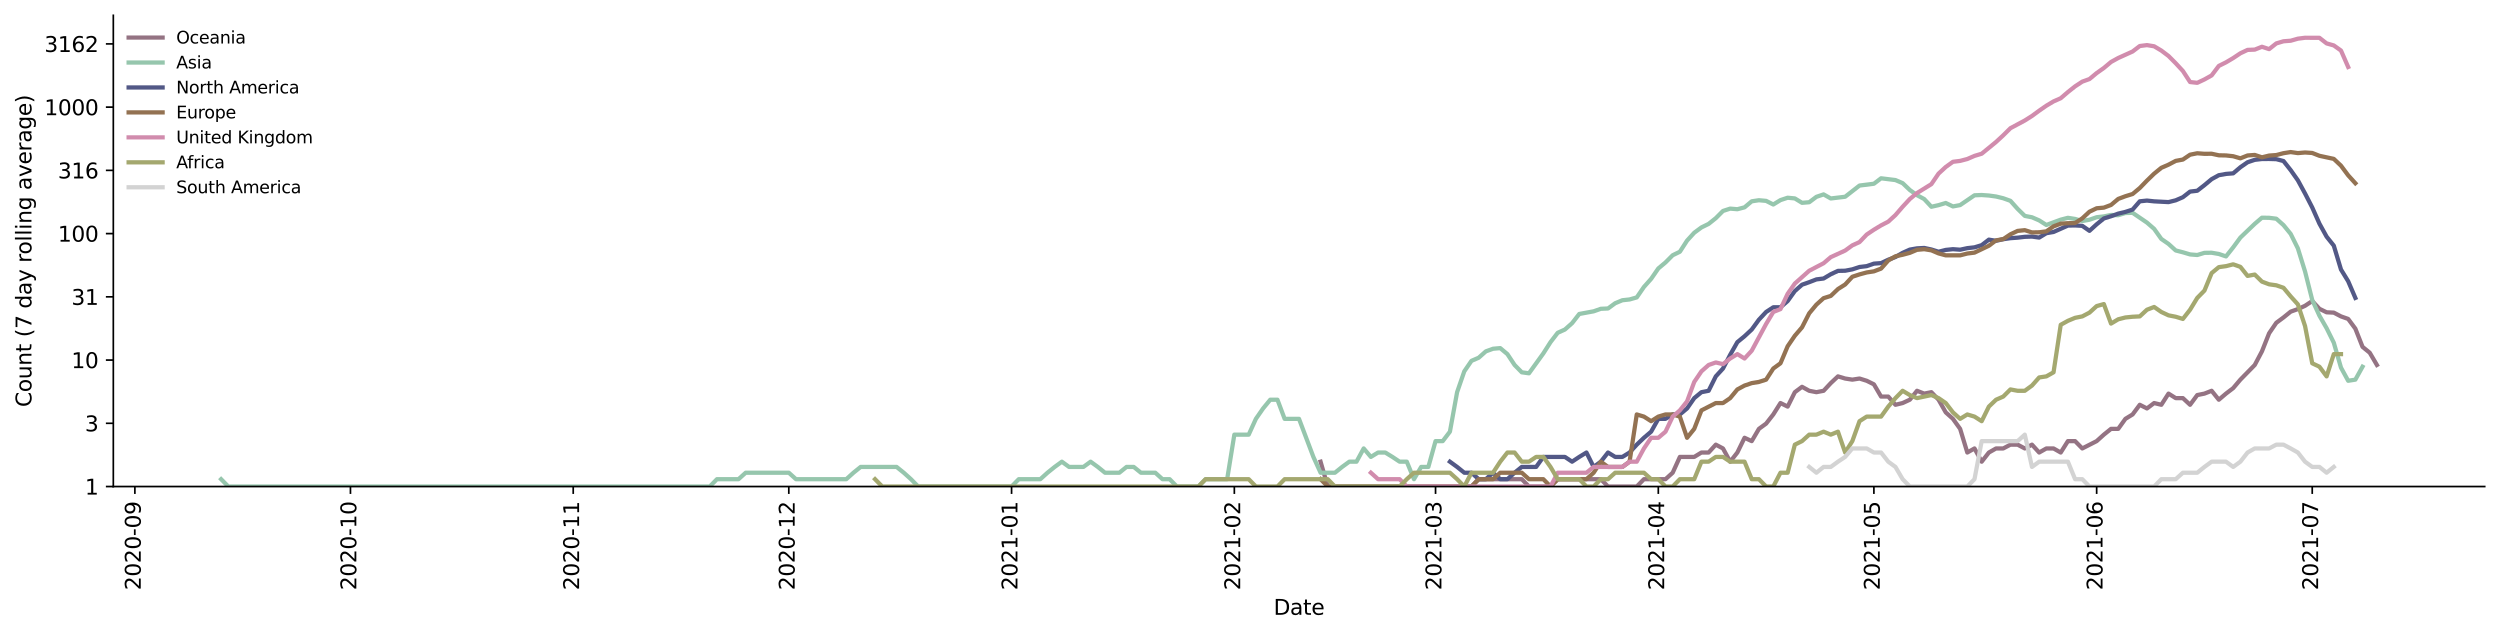 <?xml version="1.0" encoding="utf-8" standalone="no"?>
<!DOCTYPE svg PUBLIC "-//W3C//DTD SVG 1.1//EN"
  "http://www.w3.org/Graphics/SVG/1.1/DTD/svg11.dtd">
<svg height="298.621pt" version="1.1" viewBox="0 0 1176.528 298.621" width="1176.528pt" xmlns="http://www.w3.org/2000/svg" xmlns:xlink="http://www.w3.org/1999/xlink">
 <defs>
  <style type="text/css">*{stroke-linecap:butt;stroke-linejoin:round;}</style>
 </defs>
 <g id="figure_1">
  <g id="patch_1">
   <path d="M 0 298.621 
L 1176.528 298.621 
L 1176.528 0 
L 0 0 
z
" style="fill:#ffffff;"/>
  </g>
  <g id="axes_1">
   <g id="patch_2">
    <path d="M 53.328 228.96 
L 1169.328 228.96 
L 1169.328 7.2 
L 53.328 7.2 
z
" style="fill:#ffffff;"/>
   </g>
   <g id="matplotlib.axis_1">
    <g id="xtick_1">
     <g id="line2d_1">
      <defs>
       <path d="M 0 0 
L 0 3.5 
" id="m72157b20f5" style="stroke:#000000;stroke-width:0.8;"/>
      </defs>
      <g>
       <use style="stroke:#000000;stroke-width:0.8;" x="63.474" xlink:href="#m72157b20f5" y="228.96"/>
      </g>
     </g>
     <g id="text_1">
      <!-- 2020-09 -->
      <g transform="translate(66.233 277.743)rotate(-90)scale(0.1 -0.1)">
       <defs>
        <path d="M 1228 531 
L 3431 531 
L 3431 0 
L 469 0 
L 469 531 
Q 828 903 1448 1529 
Q 2069 2156 2228 2338 
Q 2531 2678 2651 2914 
Q 2772 3150 2772 3378 
Q 2772 3750 2511 3984 
Q 2250 4219 1831 4219 
Q 1534 4219 1204 4116 
Q 875 4013 500 3803 
L 500 4441 
Q 881 4594 1212 4672 
Q 1544 4750 1819 4750 
Q 2544 4750 2975 4387 
Q 3406 4025 3406 3419 
Q 3406 3131 3298 2873 
Q 3191 2616 2906 2266 
Q 2828 2175 2409 1742 
Q 1991 1309 1228 531 
z
" id="DejaVuSans-32" transform="scale(0.016)"/>
        <path d="M 2034 4250 
Q 1547 4250 1301 3770 
Q 1056 3291 1056 2328 
Q 1056 1369 1301 889 
Q 1547 409 2034 409 
Q 2525 409 2770 889 
Q 3016 1369 3016 2328 
Q 3016 3291 2770 3770 
Q 2525 4250 2034 4250 
z
M 2034 4750 
Q 2819 4750 3233 4129 
Q 3647 3509 3647 2328 
Q 3647 1150 3233 529 
Q 2819 -91 2034 -91 
Q 1250 -91 836 529 
Q 422 1150 422 2328 
Q 422 3509 836 4129 
Q 1250 4750 2034 4750 
z
" id="DejaVuSans-30" transform="scale(0.016)"/>
        <path d="M 313 2009 
L 1997 2009 
L 1997 1497 
L 313 1497 
L 313 2009 
z
" id="DejaVuSans-2d" transform="scale(0.016)"/>
        <path d="M 703 97 
L 703 672 
Q 941 559 1184 500 
Q 1428 441 1663 441 
Q 2288 441 2617 861 
Q 2947 1281 2994 2138 
Q 2813 1869 2534 1725 
Q 2256 1581 1919 1581 
Q 1219 1581 811 2004 
Q 403 2428 403 3163 
Q 403 3881 828 4315 
Q 1253 4750 1959 4750 
Q 2769 4750 3195 4129 
Q 3622 3509 3622 2328 
Q 3622 1225 3098 567 
Q 2575 -91 1691 -91 
Q 1453 -91 1209 -44 
Q 966 3 703 97 
z
M 1959 2075 
Q 2384 2075 2632 2365 
Q 2881 2656 2881 3163 
Q 2881 3666 2632 3958 
Q 2384 4250 1959 4250 
Q 1534 4250 1286 3958 
Q 1038 3666 1038 3163 
Q 1038 2656 1286 2365 
Q 1534 2075 1959 2075 
z
" id="DejaVuSans-39" transform="scale(0.016)"/>
       </defs>
       <use xlink:href="#DejaVuSans-32"/>
       <use x="63.623" xlink:href="#DejaVuSans-30"/>
       <use x="127.246" xlink:href="#DejaVuSans-32"/>
       <use x="190.869" xlink:href="#DejaVuSans-30"/>
       <use x="254.492" xlink:href="#DejaVuSans-2d"/>
       <use x="290.576" xlink:href="#DejaVuSans-30"/>
       <use x="354.199" xlink:href="#DejaVuSans-39"/>
      </g>
     </g>
    </g>
    <g id="xtick_2">
     <g id="line2d_2">
      <g>
       <use style="stroke:#000000;stroke-width:0.8;" x="164.928" xlink:href="#m72157b20f5" y="228.96"/>
      </g>
     </g>
     <g id="text_2">
      <!-- 2020-10 -->
      <g transform="translate(167.688 277.743)rotate(-90)scale(0.1 -0.1)">
       <defs>
        <path d="M 794 531 
L 1825 531 
L 1825 4091 
L 703 3866 
L 703 4441 
L 1819 4666 
L 2450 4666 
L 2450 531 
L 3481 531 
L 3481 0 
L 794 0 
L 794 531 
z
" id="DejaVuSans-31" transform="scale(0.016)"/>
       </defs>
       <use xlink:href="#DejaVuSans-32"/>
       <use x="63.623" xlink:href="#DejaVuSans-30"/>
       <use x="127.246" xlink:href="#DejaVuSans-32"/>
       <use x="190.869" xlink:href="#DejaVuSans-30"/>
       <use x="254.492" xlink:href="#DejaVuSans-2d"/>
       <use x="290.576" xlink:href="#DejaVuSans-31"/>
       <use x="354.199" xlink:href="#DejaVuSans-30"/>
      </g>
     </g>
    </g>
    <g id="xtick_3">
     <g id="line2d_3">
      <g>
       <use style="stroke:#000000;stroke-width:0.8;" x="269.764" xlink:href="#m72157b20f5" y="228.96"/>
      </g>
     </g>
     <g id="text_3">
      <!-- 2020-11 -->
      <g transform="translate(272.524 277.743)rotate(-90)scale(0.1 -0.1)">
       <use xlink:href="#DejaVuSans-32"/>
       <use x="63.623" xlink:href="#DejaVuSans-30"/>
       <use x="127.246" xlink:href="#DejaVuSans-32"/>
       <use x="190.869" xlink:href="#DejaVuSans-30"/>
       <use x="254.492" xlink:href="#DejaVuSans-2d"/>
       <use x="290.576" xlink:href="#DejaVuSans-31"/>
       <use x="354.199" xlink:href="#DejaVuSans-31"/>
      </g>
     </g>
    </g>
    <g id="xtick_4">
     <g id="line2d_4">
      <g>
       <use style="stroke:#000000;stroke-width:0.8;" x="371.219" xlink:href="#m72157b20f5" y="228.96"/>
      </g>
     </g>
     <g id="text_4">
      <!-- 2020-12 -->
      <g transform="translate(373.978 277.743)rotate(-90)scale(0.1 -0.1)">
       <use xlink:href="#DejaVuSans-32"/>
       <use x="63.623" xlink:href="#DejaVuSans-30"/>
       <use x="127.246" xlink:href="#DejaVuSans-32"/>
       <use x="190.869" xlink:href="#DejaVuSans-30"/>
       <use x="254.492" xlink:href="#DejaVuSans-2d"/>
       <use x="290.576" xlink:href="#DejaVuSans-31"/>
       <use x="354.199" xlink:href="#DejaVuSans-32"/>
      </g>
     </g>
    </g>
    <g id="xtick_5">
     <g id="line2d_5">
      <g>
       <use style="stroke:#000000;stroke-width:0.8;" x="476.055" xlink:href="#m72157b20f5" y="228.96"/>
      </g>
     </g>
     <g id="text_5">
      <!-- 2021-01 -->
      <g transform="translate(478.815 277.743)rotate(-90)scale(0.1 -0.1)">
       <use xlink:href="#DejaVuSans-32"/>
       <use x="63.623" xlink:href="#DejaVuSans-30"/>
       <use x="127.246" xlink:href="#DejaVuSans-32"/>
       <use x="190.869" xlink:href="#DejaVuSans-31"/>
       <use x="254.492" xlink:href="#DejaVuSans-2d"/>
       <use x="290.576" xlink:href="#DejaVuSans-30"/>
       <use x="354.199" xlink:href="#DejaVuSans-31"/>
      </g>
     </g>
    </g>
    <g id="xtick_6">
     <g id="line2d_6">
      <g>
       <use style="stroke:#000000;stroke-width:0.8;" x="580.892" xlink:href="#m72157b20f5" y="228.96"/>
      </g>
     </g>
     <g id="text_6">
      <!-- 2021-02 -->
      <g transform="translate(583.651 277.743)rotate(-90)scale(0.1 -0.1)">
       <use xlink:href="#DejaVuSans-32"/>
       <use x="63.623" xlink:href="#DejaVuSans-30"/>
       <use x="127.246" xlink:href="#DejaVuSans-32"/>
       <use x="190.869" xlink:href="#DejaVuSans-31"/>
       <use x="254.492" xlink:href="#DejaVuSans-2d"/>
       <use x="290.576" xlink:href="#DejaVuSans-30"/>
       <use x="354.199" xlink:href="#DejaVuSans-32"/>
      </g>
     </g>
    </g>
    <g id="xtick_7">
     <g id="line2d_7">
      <g>
       <use style="stroke:#000000;stroke-width:0.8;" x="675.583" xlink:href="#m72157b20f5" y="228.96"/>
      </g>
     </g>
     <g id="text_7">
      <!-- 2021-03 -->
      <g transform="translate(678.342 277.743)rotate(-90)scale(0.1 -0.1)">
       <defs>
        <path d="M 2597 2516 
Q 3050 2419 3304 2112 
Q 3559 1806 3559 1356 
Q 3559 666 3084 287 
Q 2609 -91 1734 -91 
Q 1441 -91 1130 -33 
Q 819 25 488 141 
L 488 750 
Q 750 597 1062 519 
Q 1375 441 1716 441 
Q 2309 441 2620 675 
Q 2931 909 2931 1356 
Q 2931 1769 2642 2001 
Q 2353 2234 1838 2234 
L 1294 2234 
L 1294 2753 
L 1863 2753 
Q 2328 2753 2575 2939 
Q 2822 3125 2822 3475 
Q 2822 3834 2567 4026 
Q 2313 4219 1838 4219 
Q 1578 4219 1281 4162 
Q 984 4106 628 3988 
L 628 4550 
Q 988 4650 1302 4700 
Q 1616 4750 1894 4750 
Q 2613 4750 3031 4423 
Q 3450 4097 3450 3541 
Q 3450 3153 3228 2886 
Q 3006 2619 2597 2516 
z
" id="DejaVuSans-33" transform="scale(0.016)"/>
       </defs>
       <use xlink:href="#DejaVuSans-32"/>
       <use x="63.623" xlink:href="#DejaVuSans-30"/>
       <use x="127.246" xlink:href="#DejaVuSans-32"/>
       <use x="190.869" xlink:href="#DejaVuSans-31"/>
       <use x="254.492" xlink:href="#DejaVuSans-2d"/>
       <use x="290.576" xlink:href="#DejaVuSans-30"/>
       <use x="354.199" xlink:href="#DejaVuSans-33"/>
      </g>
     </g>
    </g>
    <g id="xtick_8">
     <g id="line2d_8">
      <g>
       <use style="stroke:#000000;stroke-width:0.8;" x="780.419" xlink:href="#m72157b20f5" y="228.96"/>
      </g>
     </g>
     <g id="text_8">
      <!-- 2021-04 -->
      <g transform="translate(783.178 277.743)rotate(-90)scale(0.1 -0.1)">
       <defs>
        <path d="M 2419 4116 
L 825 1625 
L 2419 1625 
L 2419 4116 
z
M 2253 4666 
L 3047 4666 
L 3047 1625 
L 3713 1625 
L 3713 1100 
L 3047 1100 
L 3047 0 
L 2419 0 
L 2419 1100 
L 313 1100 
L 313 1709 
L 2253 4666 
z
" id="DejaVuSans-34" transform="scale(0.016)"/>
       </defs>
       <use xlink:href="#DejaVuSans-32"/>
       <use x="63.623" xlink:href="#DejaVuSans-30"/>
       <use x="127.246" xlink:href="#DejaVuSans-32"/>
       <use x="190.869" xlink:href="#DejaVuSans-31"/>
       <use x="254.492" xlink:href="#DejaVuSans-2d"/>
       <use x="290.576" xlink:href="#DejaVuSans-30"/>
       <use x="354.199" xlink:href="#DejaVuSans-34"/>
      </g>
     </g>
    </g>
    <g id="xtick_9">
     <g id="line2d_9">
      <g>
       <use style="stroke:#000000;stroke-width:0.8;" x="881.874" xlink:href="#m72157b20f5" y="228.96"/>
      </g>
     </g>
     <g id="text_9">
      <!-- 2021-05 -->
      <g transform="translate(884.633 277.743)rotate(-90)scale(0.1 -0.1)">
       <defs>
        <path d="M 691 4666 
L 3169 4666 
L 3169 4134 
L 1269 4134 
L 1269 2991 
Q 1406 3038 1543 3061 
Q 1681 3084 1819 3084 
Q 2600 3084 3056 2656 
Q 3513 2228 3513 1497 
Q 3513 744 3044 326 
Q 2575 -91 1722 -91 
Q 1428 -91 1123 -41 
Q 819 9 494 109 
L 494 744 
Q 775 591 1075 516 
Q 1375 441 1709 441 
Q 2250 441 2565 725 
Q 2881 1009 2881 1497 
Q 2881 1984 2565 2268 
Q 2250 2553 1709 2553 
Q 1456 2553 1204 2497 
Q 953 2441 691 2322 
L 691 4666 
z
" id="DejaVuSans-35" transform="scale(0.016)"/>
       </defs>
       <use xlink:href="#DejaVuSans-32"/>
       <use x="63.623" xlink:href="#DejaVuSans-30"/>
       <use x="127.246" xlink:href="#DejaVuSans-32"/>
       <use x="190.869" xlink:href="#DejaVuSans-31"/>
       <use x="254.492" xlink:href="#DejaVuSans-2d"/>
       <use x="290.576" xlink:href="#DejaVuSans-30"/>
       <use x="354.199" xlink:href="#DejaVuSans-35"/>
      </g>
     </g>
    </g>
    <g id="xtick_10">
     <g id="line2d_10">
      <g>
       <use style="stroke:#000000;stroke-width:0.8;" x="986.71" xlink:href="#m72157b20f5" y="228.96"/>
      </g>
     </g>
     <g id="text_10">
      <!-- 2021-06 -->
      <g transform="translate(989.469 277.743)rotate(-90)scale(0.1 -0.1)">
       <defs>
        <path d="M 2113 2584 
Q 1688 2584 1439 2293 
Q 1191 2003 1191 1497 
Q 1191 994 1439 701 
Q 1688 409 2113 409 
Q 2538 409 2786 701 
Q 3034 994 3034 1497 
Q 3034 2003 2786 2293 
Q 2538 2584 2113 2584 
z
M 3366 4563 
L 3366 3988 
Q 3128 4100 2886 4159 
Q 2644 4219 2406 4219 
Q 1781 4219 1451 3797 
Q 1122 3375 1075 2522 
Q 1259 2794 1537 2939 
Q 1816 3084 2150 3084 
Q 2853 3084 3261 2657 
Q 3669 2231 3669 1497 
Q 3669 778 3244 343 
Q 2819 -91 2113 -91 
Q 1303 -91 875 529 
Q 447 1150 447 2328 
Q 447 3434 972 4092 
Q 1497 4750 2381 4750 
Q 2619 4750 2861 4703 
Q 3103 4656 3366 4563 
z
" id="DejaVuSans-36" transform="scale(0.016)"/>
       </defs>
       <use xlink:href="#DejaVuSans-32"/>
       <use x="63.623" xlink:href="#DejaVuSans-30"/>
       <use x="127.246" xlink:href="#DejaVuSans-32"/>
       <use x="190.869" xlink:href="#DejaVuSans-31"/>
       <use x="254.492" xlink:href="#DejaVuSans-2d"/>
       <use x="290.576" xlink:href="#DejaVuSans-30"/>
       <use x="354.199" xlink:href="#DejaVuSans-36"/>
      </g>
     </g>
    </g>
    <g id="xtick_11">
     <g id="line2d_11">
      <g>
       <use style="stroke:#000000;stroke-width:0.8;" x="1088.164" xlink:href="#m72157b20f5" y="228.96"/>
      </g>
     </g>
     <g id="text_11">
      <!-- 2021-07 -->
      <g transform="translate(1090.924 277.743)rotate(-90)scale(0.1 -0.1)">
       <defs>
        <path d="M 525 4666 
L 3525 4666 
L 3525 4397 
L 1831 0 
L 1172 0 
L 2766 4134 
L 525 4134 
L 525 4666 
z
" id="DejaVuSans-37" transform="scale(0.016)"/>
       </defs>
       <use xlink:href="#DejaVuSans-32"/>
       <use x="63.623" xlink:href="#DejaVuSans-30"/>
       <use x="127.246" xlink:href="#DejaVuSans-32"/>
       <use x="190.869" xlink:href="#DejaVuSans-31"/>
       <use x="254.492" xlink:href="#DejaVuSans-2d"/>
       <use x="290.576" xlink:href="#DejaVuSans-30"/>
       <use x="354.199" xlink:href="#DejaVuSans-37"/>
      </g>
     </g>
    </g>
    <g id="text_12">
     <!-- Date -->
     <g transform="translate(599.377 289.341)scale(0.1 -0.1)">
      <defs>
       <path d="M 1259 4147 
L 1259 519 
L 2022 519 
Q 2988 519 3436 956 
Q 3884 1394 3884 2338 
Q 3884 3275 3436 3711 
Q 2988 4147 2022 4147 
L 1259 4147 
z
M 628 4666 
L 1925 4666 
Q 3281 4666 3915 4102 
Q 4550 3538 4550 2338 
Q 4550 1131 3912 565 
Q 3275 0 1925 0 
L 628 0 
L 628 4666 
z
" id="DejaVuSans-44" transform="scale(0.016)"/>
       <path d="M 2194 1759 
Q 1497 1759 1228 1600 
Q 959 1441 959 1056 
Q 959 750 1161 570 
Q 1363 391 1709 391 
Q 2188 391 2477 730 
Q 2766 1069 2766 1631 
L 2766 1759 
L 2194 1759 
z
M 3341 1997 
L 3341 0 
L 2766 0 
L 2766 531 
Q 2569 213 2275 61 
Q 1981 -91 1556 -91 
Q 1019 -91 701 211 
Q 384 513 384 1019 
Q 384 1609 779 1909 
Q 1175 2209 1959 2209 
L 2766 2209 
L 2766 2266 
Q 2766 2663 2505 2880 
Q 2244 3097 1772 3097 
Q 1472 3097 1187 3025 
Q 903 2953 641 2809 
L 641 3341 
Q 956 3463 1253 3523 
Q 1550 3584 1831 3584 
Q 2591 3584 2966 3190 
Q 3341 2797 3341 1997 
z
" id="DejaVuSans-61" transform="scale(0.016)"/>
       <path d="M 1172 4494 
L 1172 3500 
L 2356 3500 
L 2356 3053 
L 1172 3053 
L 1172 1153 
Q 1172 725 1289 603 
Q 1406 481 1766 481 
L 2356 481 
L 2356 0 
L 1766 0 
Q 1100 0 847 248 
Q 594 497 594 1153 
L 594 3053 
L 172 3053 
L 172 3500 
L 594 3500 
L 594 4494 
L 1172 4494 
z
" id="DejaVuSans-74" transform="scale(0.016)"/>
       <path d="M 3597 1894 
L 3597 1613 
L 953 1613 
Q 991 1019 1311 708 
Q 1631 397 2203 397 
Q 2534 397 2845 478 
Q 3156 559 3463 722 
L 3463 178 
Q 3153 47 2828 -22 
Q 2503 -91 2169 -91 
Q 1331 -91 842 396 
Q 353 884 353 1716 
Q 353 2575 817 3079 
Q 1281 3584 2069 3584 
Q 2775 3584 3186 3129 
Q 3597 2675 3597 1894 
z
M 3022 2063 
Q 3016 2534 2758 2815 
Q 2500 3097 2075 3097 
Q 1594 3097 1305 2825 
Q 1016 2553 972 2059 
L 3022 2063 
z
" id="DejaVuSans-65" transform="scale(0.016)"/>
      </defs>
      <use xlink:href="#DejaVuSans-44"/>
      <use x="77.002" xlink:href="#DejaVuSans-61"/>
      <use x="138.281" xlink:href="#DejaVuSans-74"/>
      <use x="177.49" xlink:href="#DejaVuSans-65"/>
     </g>
    </g>
   </g>
   <g id="matplotlib.axis_2">
    <g id="ytick_1">
     <g id="line2d_12">
      <defs>
       <path d="M 0 0 
L -3.5 0 
" id="m0ac2e44884" style="stroke:#000000;stroke-width:0.8;"/>
      </defs>
      <g>
       <use style="stroke:#000000;stroke-width:0.8;" x="53.328" xlink:href="#m0ac2e44884" y="228.96"/>
      </g>
     </g>
     <g id="text_13">
      <!-- 1 -->
      <g transform="translate(39.966 232.759)scale(0.1 -0.1)">
       <use xlink:href="#DejaVuSans-31"/>
      </g>
     </g>
    </g>
    <g id="ytick_2">
     <g id="line2d_13">
      <g>
       <use style="stroke:#000000;stroke-width:0.8;" x="53.328" xlink:href="#m0ac2e44884" y="199.203"/>
      </g>
     </g>
     <g id="text_14">
      <!-- 3 -->
      <g transform="translate(39.966 203.002)scale(0.1 -0.1)">
       <use xlink:href="#DejaVuSans-33"/>
      </g>
     </g>
    </g>
    <g id="ytick_3">
     <g id="line2d_14">
      <g>
       <use style="stroke:#000000;stroke-width:0.8;" x="53.328" xlink:href="#m0ac2e44884" y="169.446"/>
      </g>
     </g>
     <g id="text_15">
      <!-- 10 -->
      <g transform="translate(33.603 173.245)scale(0.1 -0.1)">
       <use xlink:href="#DejaVuSans-31"/>
       <use x="63.623" xlink:href="#DejaVuSans-30"/>
      </g>
     </g>
    </g>
    <g id="ytick_4">
     <g id="line2d_15">
      <g>
       <use style="stroke:#000000;stroke-width:0.8;" x="53.328" xlink:href="#m0ac2e44884" y="139.688"/>
      </g>
     </g>
     <g id="text_16">
      <!-- 31 -->
      <g transform="translate(33.603 143.488)scale(0.1 -0.1)">
       <use xlink:href="#DejaVuSans-33"/>
       <use x="63.623" xlink:href="#DejaVuSans-31"/>
      </g>
     </g>
    </g>
    <g id="ytick_5">
     <g id="line2d_16">
      <g>
       <use style="stroke:#000000;stroke-width:0.8;" x="53.328" xlink:href="#m0ac2e44884" y="109.931"/>
      </g>
     </g>
     <g id="text_17">
      <!-- 100 -->
      <g transform="translate(27.241 113.73)scale(0.1 -0.1)">
       <use xlink:href="#DejaVuSans-31"/>
       <use x="63.623" xlink:href="#DejaVuSans-30"/>
       <use x="127.246" xlink:href="#DejaVuSans-30"/>
      </g>
     </g>
    </g>
    <g id="ytick_6">
     <g id="line2d_17">
      <g>
       <use style="stroke:#000000;stroke-width:0.8;" x="53.328" xlink:href="#m0ac2e44884" y="80.174"/>
      </g>
     </g>
     <g id="text_18">
      <!-- 316 -->
      <g transform="translate(27.241 83.973)scale(0.1 -0.1)">
       <use xlink:href="#DejaVuSans-33"/>
       <use x="63.623" xlink:href="#DejaVuSans-31"/>
       <use x="127.246" xlink:href="#DejaVuSans-36"/>
      </g>
     </g>
    </g>
    <g id="ytick_7">
     <g id="line2d_18">
      <g>
       <use style="stroke:#000000;stroke-width:0.8;" x="53.328" xlink:href="#m0ac2e44884" y="50.417"/>
      </g>
     </g>
     <g id="text_19">
      <!-- 1000 -->
      <g transform="translate(20.878 54.216)scale(0.1 -0.1)">
       <use xlink:href="#DejaVuSans-31"/>
       <use x="63.623" xlink:href="#DejaVuSans-30"/>
       <use x="127.246" xlink:href="#DejaVuSans-30"/>
       <use x="190.869" xlink:href="#DejaVuSans-30"/>
      </g>
     </g>
    </g>
    <g id="ytick_8">
     <g id="line2d_19">
      <g>
       <use style="stroke:#000000;stroke-width:0.8;" x="53.328" xlink:href="#m0ac2e44884" y="20.66"/>
      </g>
     </g>
     <g id="text_20">
      <!-- 3162 -->
      <g transform="translate(20.878 24.459)scale(0.1 -0.1)">
       <use xlink:href="#DejaVuSans-33"/>
       <use x="63.623" xlink:href="#DejaVuSans-31"/>
       <use x="127.246" xlink:href="#DejaVuSans-36"/>
       <use x="190.869" xlink:href="#DejaVuSans-32"/>
      </g>
     </g>
    </g>
    <g id="text_21">
     <!-- Count (7 day rolling average) -->
     <g transform="translate(14.798 191.548)rotate(-90)scale(0.1 -0.1)">
      <defs>
       <path d="M 4122 4306 
L 4122 3641 
Q 3803 3938 3442 4084 
Q 3081 4231 2675 4231 
Q 1875 4231 1450 3742 
Q 1025 3253 1025 2328 
Q 1025 1406 1450 917 
Q 1875 428 2675 428 
Q 3081 428 3442 575 
Q 3803 722 4122 1019 
L 4122 359 
Q 3791 134 3420 21 
Q 3050 -91 2638 -91 
Q 1578 -91 968 557 
Q 359 1206 359 2328 
Q 359 3453 968 4101 
Q 1578 4750 2638 4750 
Q 3056 4750 3426 4639 
Q 3797 4528 4122 4306 
z
" id="DejaVuSans-43" transform="scale(0.016)"/>
       <path d="M 1959 3097 
Q 1497 3097 1228 2736 
Q 959 2375 959 1747 
Q 959 1119 1226 758 
Q 1494 397 1959 397 
Q 2419 397 2687 759 
Q 2956 1122 2956 1747 
Q 2956 2369 2687 2733 
Q 2419 3097 1959 3097 
z
M 1959 3584 
Q 2709 3584 3137 3096 
Q 3566 2609 3566 1747 
Q 3566 888 3137 398 
Q 2709 -91 1959 -91 
Q 1206 -91 779 398 
Q 353 888 353 1747 
Q 353 2609 779 3096 
Q 1206 3584 1959 3584 
z
" id="DejaVuSans-6f" transform="scale(0.016)"/>
       <path d="M 544 1381 
L 544 3500 
L 1119 3500 
L 1119 1403 
Q 1119 906 1312 657 
Q 1506 409 1894 409 
Q 2359 409 2629 706 
Q 2900 1003 2900 1516 
L 2900 3500 
L 3475 3500 
L 3475 0 
L 2900 0 
L 2900 538 
Q 2691 219 2414 64 
Q 2138 -91 1772 -91 
Q 1169 -91 856 284 
Q 544 659 544 1381 
z
M 1991 3584 
L 1991 3584 
z
" id="DejaVuSans-75" transform="scale(0.016)"/>
       <path d="M 3513 2113 
L 3513 0 
L 2938 0 
L 2938 2094 
Q 2938 2591 2744 2837 
Q 2550 3084 2163 3084 
Q 1697 3084 1428 2787 
Q 1159 2491 1159 1978 
L 1159 0 
L 581 0 
L 581 3500 
L 1159 3500 
L 1159 2956 
Q 1366 3272 1645 3428 
Q 1925 3584 2291 3584 
Q 2894 3584 3203 3211 
Q 3513 2838 3513 2113 
z
" id="DejaVuSans-6e" transform="scale(0.016)"/>
       <path id="DejaVuSans-20" transform="scale(0.016)"/>
       <path d="M 1984 4856 
Q 1566 4138 1362 3434 
Q 1159 2731 1159 2009 
Q 1159 1288 1364 580 
Q 1569 -128 1984 -844 
L 1484 -844 
Q 1016 -109 783 600 
Q 550 1309 550 2009 
Q 550 2706 781 3412 
Q 1013 4119 1484 4856 
L 1984 4856 
z
" id="DejaVuSans-28" transform="scale(0.016)"/>
       <path d="M 2906 2969 
L 2906 4863 
L 3481 4863 
L 3481 0 
L 2906 0 
L 2906 525 
Q 2725 213 2448 61 
Q 2172 -91 1784 -91 
Q 1150 -91 751 415 
Q 353 922 353 1747 
Q 353 2572 751 3078 
Q 1150 3584 1784 3584 
Q 2172 3584 2448 3432 
Q 2725 3281 2906 2969 
z
M 947 1747 
Q 947 1113 1208 752 
Q 1469 391 1925 391 
Q 2381 391 2643 752 
Q 2906 1113 2906 1747 
Q 2906 2381 2643 2742 
Q 2381 3103 1925 3103 
Q 1469 3103 1208 2742 
Q 947 2381 947 1747 
z
" id="DejaVuSans-64" transform="scale(0.016)"/>
       <path d="M 2059 -325 
Q 1816 -950 1584 -1140 
Q 1353 -1331 966 -1331 
L 506 -1331 
L 506 -850 
L 844 -850 
Q 1081 -850 1212 -737 
Q 1344 -625 1503 -206 
L 1606 56 
L 191 3500 
L 800 3500 
L 1894 763 
L 2988 3500 
L 3597 3500 
L 2059 -325 
z
" id="DejaVuSans-79" transform="scale(0.016)"/>
       <path d="M 2631 2963 
Q 2534 3019 2420 3045 
Q 2306 3072 2169 3072 
Q 1681 3072 1420 2755 
Q 1159 2438 1159 1844 
L 1159 0 
L 581 0 
L 581 3500 
L 1159 3500 
L 1159 2956 
Q 1341 3275 1631 3429 
Q 1922 3584 2338 3584 
Q 2397 3584 2469 3576 
Q 2541 3569 2628 3553 
L 2631 2963 
z
" id="DejaVuSans-72" transform="scale(0.016)"/>
       <path d="M 603 4863 
L 1178 4863 
L 1178 0 
L 603 0 
L 603 4863 
z
" id="DejaVuSans-6c" transform="scale(0.016)"/>
       <path d="M 603 3500 
L 1178 3500 
L 1178 0 
L 603 0 
L 603 3500 
z
M 603 4863 
L 1178 4863 
L 1178 4134 
L 603 4134 
L 603 4863 
z
" id="DejaVuSans-69" transform="scale(0.016)"/>
       <path d="M 2906 1791 
Q 2906 2416 2648 2759 
Q 2391 3103 1925 3103 
Q 1463 3103 1205 2759 
Q 947 2416 947 1791 
Q 947 1169 1205 825 
Q 1463 481 1925 481 
Q 2391 481 2648 825 
Q 2906 1169 2906 1791 
z
M 3481 434 
Q 3481 -459 3084 -895 
Q 2688 -1331 1869 -1331 
Q 1566 -1331 1297 -1286 
Q 1028 -1241 775 -1147 
L 775 -588 
Q 1028 -725 1275 -790 
Q 1522 -856 1778 -856 
Q 2344 -856 2625 -561 
Q 2906 -266 2906 331 
L 2906 616 
Q 2728 306 2450 153 
Q 2172 0 1784 0 
Q 1141 0 747 490 
Q 353 981 353 1791 
Q 353 2603 747 3093 
Q 1141 3584 1784 3584 
Q 2172 3584 2450 3431 
Q 2728 3278 2906 2969 
L 2906 3500 
L 3481 3500 
L 3481 434 
z
" id="DejaVuSans-67" transform="scale(0.016)"/>
       <path d="M 191 3500 
L 800 3500 
L 1894 563 
L 2988 3500 
L 3597 3500 
L 2284 0 
L 1503 0 
L 191 3500 
z
" id="DejaVuSans-76" transform="scale(0.016)"/>
       <path d="M 513 4856 
L 1013 4856 
Q 1481 4119 1714 3412 
Q 1947 2706 1947 2009 
Q 1947 1309 1714 600 
Q 1481 -109 1013 -844 
L 513 -844 
Q 928 -128 1133 580 
Q 1338 1288 1338 2009 
Q 1338 2731 1133 3434 
Q 928 4138 513 4856 
z
" id="DejaVuSans-29" transform="scale(0.016)"/>
      </defs>
      <use xlink:href="#DejaVuSans-43"/>
      <use x="69.824" xlink:href="#DejaVuSans-6f"/>
      <use x="131.006" xlink:href="#DejaVuSans-75"/>
      <use x="194.385" xlink:href="#DejaVuSans-6e"/>
      <use x="257.764" xlink:href="#DejaVuSans-74"/>
      <use x="296.973" xlink:href="#DejaVuSans-20"/>
      <use x="328.76" xlink:href="#DejaVuSans-28"/>
      <use x="367.773" xlink:href="#DejaVuSans-37"/>
      <use x="431.396" xlink:href="#DejaVuSans-20"/>
      <use x="463.184" xlink:href="#DejaVuSans-64"/>
      <use x="526.66" xlink:href="#DejaVuSans-61"/>
      <use x="587.939" xlink:href="#DejaVuSans-79"/>
      <use x="647.119" xlink:href="#DejaVuSans-20"/>
      <use x="678.906" xlink:href="#DejaVuSans-72"/>
      <use x="717.77" xlink:href="#DejaVuSans-6f"/>
      <use x="778.951" xlink:href="#DejaVuSans-6c"/>
      <use x="806.734" xlink:href="#DejaVuSans-6c"/>
      <use x="834.518" xlink:href="#DejaVuSans-69"/>
      <use x="862.301" xlink:href="#DejaVuSans-6e"/>
      <use x="925.68" xlink:href="#DejaVuSans-67"/>
      <use x="989.156" xlink:href="#DejaVuSans-20"/>
      <use x="1020.943" xlink:href="#DejaVuSans-61"/>
      <use x="1082.223" xlink:href="#DejaVuSans-76"/>
      <use x="1141.402" xlink:href="#DejaVuSans-65"/>
      <use x="1202.926" xlink:href="#DejaVuSans-72"/>
      <use x="1244.039" xlink:href="#DejaVuSans-61"/>
      <use x="1305.318" xlink:href="#DejaVuSans-67"/>
      <use x="1368.795" xlink:href="#DejaVuSans-65"/>
      <use x="1430.318" xlink:href="#DejaVuSans-29"/>
     </g>
    </g>
   </g>
   <g id="line2d_20">
    <path clip-path="url(#p09f9bdd16b)" d="M 621.474 217.278 
L 624.855 228.96 
L 692.492 228.96 
L 695.874 225.509 
L 716.164 225.509 
L 719.546 228.96 
L 729.692 228.96 
L 733.074 225.509 
L 753.364 225.509 
L 756.746 228.96 
L 770.274 228.96 
L 773.655 225.509 
L 783.801 225.509 
L 787.183 222.464 
L 790.564 215.029 
L 797.328 215.029 
L 800.71 212.96 
L 804.092 212.96 
L 807.474 209.261 
L 810.855 211.044 
L 814.237 217.278 
L 817.619 212.96 
L 821.001 206.026 
L 824.383 207.593 
L 827.764 201.825 
L 831.146 199.362 
L 834.528 195.044 
L 837.91 189.677 
L 841.292 191.346 
L 844.674 184.564 
L 848.055 182.041 
L 851.437 183.91 
L 854.819 184.564 
L 858.201 183.91 
L 861.583 180.297 
L 864.964 177.129 
L 868.346 178.142 
L 871.728 178.665 
L 875.11 178.142 
L 878.492 179.197 
L 881.874 180.866 
L 885.255 186.633 
L 888.637 186.633 
L 892.019 190.498 
L 895.401 189.677 
L 898.783 188.11 
L 902.164 183.91 
L 905.546 185.236 
L 908.928 184.564 
L 912.31 188.11 
L 915.692 194.069 
L 919.074 197.113 
L 922.455 201.825 
L 925.837 212.96 
L 929.219 211.044 
L 932.601 217.278 
L 935.983 212.96 
L 939.364 211.044 
L 942.746 211.044 
L 946.128 209.261 
L 949.51 209.261 
L 952.892 211.044 
L 956.274 209.261 
L 959.655 212.96 
L 963.037 211.044 
L 966.419 211.044 
L 969.801 212.96 
L 973.183 207.593 
L 976.564 207.593 
L 979.946 211.044 
L 986.71 207.593 
L 990.092 204.549 
L 993.474 201.825 
L 996.855 201.825 
L 1000.237 197.113 
L 1003.619 195.044 
L 1007.001 190.498 
L 1010.383 192.222 
L 1013.764 189.677 
L 1017.146 190.498 
L 1020.528 185.236 
L 1023.91 187.361 
L 1027.292 187.361 
L 1030.674 190.498 
L 1034.055 185.925 
L 1037.437 185.236 
L 1040.819 183.91 
L 1044.201 188.11 
L 1047.583 185.236 
L 1050.964 182.649 
L 1054.346 178.665 
L 1061.11 171.762 
L 1064.492 165.356 
L 1067.874 156.84 
L 1071.255 151.902 
L 1074.637 149.404 
L 1078.019 146.664 
L 1081.401 145.469 
L 1084.783 143.91 
L 1088.164 141.673 
L 1091.546 145.323 
L 1094.928 146.972 
L 1098.31 147.127 
L 1101.692 148.899 
L 1105.074 150.094 
L 1108.455 154.667 
L 1111.837 163.239 
L 1115.219 165.994 
L 1118.601 171.762 
L 1118.601 171.762 
" style="fill:none;stroke:#947383;stroke-linecap:square;stroke-width:2;"/>
   </g>
   <g id="line2d_21">
    <path clip-path="url(#p09f9bdd16b)" d="M 104.055 225.509 
L 107.437 228.96 
L 334.019 228.96 
L 337.401 225.509 
L 347.546 225.509 
L 350.928 222.464 
L 371.219 222.464 
L 374.601 225.509 
L 398.274 225.509 
L 401.655 222.464 
L 405.037 219.741 
L 421.946 219.741 
L 425.328 222.464 
L 428.71 225.509 
L 432.092 228.96 
L 476.055 228.96 
L 479.437 225.509 
L 489.583 225.509 
L 492.964 222.464 
L 496.346 219.741 
L 499.728 217.278 
L 503.11 219.741 
L 509.874 219.741 
L 513.255 217.278 
L 516.637 219.741 
L 520.019 222.464 
L 526.783 222.464 
L 530.164 219.741 
L 533.546 219.741 
L 536.928 222.464 
L 543.692 222.464 
L 547.074 225.509 
L 550.455 225.509 
L 553.837 228.96 
L 563.983 228.96 
L 567.364 225.509 
L 577.51 225.509 
L 580.892 204.549 
L 587.655 204.549 
L 591.037 197.113 
L 594.419 192.222 
L 597.801 188.11 
L 601.183 188.11 
L 604.564 197.113 
L 611.328 197.113 
L 618.092 215.029 
L 621.474 222.464 
L 628.237 222.464 
L 631.619 219.741 
L 635.001 217.278 
L 638.383 217.278 
L 641.764 211.044 
L 645.146 215.029 
L 648.528 212.96 
L 651.91 212.96 
L 655.292 215.029 
L 658.674 217.278 
L 662.055 217.278 
L 665.437 225.509 
L 668.819 219.741 
L 672.201 219.741 
L 675.583 207.593 
L 678.964 207.593 
L 682.346 203.151 
L 685.728 184.564 
L 689.11 174.756 
L 692.492 169.818 
L 695.874 168.361 
L 699.255 165.356 
L 702.637 164.125 
L 706.019 163.826 
L 709.401 166.649 
L 712.783 171.762 
L 716.164 175.213 
L 719.546 175.679 
L 726.31 166.319 
L 729.692 161.014 
L 733.074 156.614 
L 736.455 155.087 
L 739.837 152.09 
L 743.219 147.758 
L 749.983 146.512 
L 753.364 145.323 
L 756.746 145.178 
L 760.128 142.702 
L 763.51 141.297 
L 766.892 140.927 
L 770.274 139.965 
L 773.655 135.038 
L 777.037 131.235 
L 780.419 126.341 
L 783.801 123.506 
L 787.183 120.118 
L 790.564 118.473 
L 793.946 113.235 
L 797.328 109.528 
L 800.71 107.035 
L 804.092 105.373 
L 807.474 102.672 
L 810.855 99.28 
L 814.237 98.179 
L 817.619 98.461 
L 821.001 97.576 
L 824.383 94.739 
L 827.764 94.231 
L 831.146 94.535 
L 834.528 96.238 
L 837.91 94.171 
L 841.292 93.052 
L 844.674 93.38 
L 848.055 95.446 
L 851.437 95.173 
L 854.819 92.632 
L 858.201 91.486 
L 861.583 93.4 
L 868.346 92.594 
L 875.11 87.319 
L 881.874 86.471 
L 885.255 83.906 
L 892.019 84.742 
L 895.401 86.189 
L 898.783 89.418 
L 902.164 91.85 
L 905.546 93.674 
L 908.928 97.303 
L 912.31 96.544 
L 915.692 95.53 
L 919.074 97.145 
L 922.455 96.522 
L 929.219 91.905 
L 932.601 91.777 
L 935.983 92.016 
L 939.364 92.481 
L 942.746 93.303 
L 946.128 94.514 
L 949.51 98.296 
L 952.892 101.606 
L 956.274 102.257 
L 959.655 103.724 
L 963.037 105.873 
L 969.801 103.378 
L 973.183 102.505 
L 976.564 103.037 
L 979.946 104.016 
L 983.328 103.407 
L 986.71 102.229 
L 990.092 101.848 
L 993.474 101.156 
L 996.855 101.287 
L 1000.237 100.251 
L 1003.619 100.15 
L 1010.383 104.761 
L 1013.764 107.704 
L 1017.146 112.45 
L 1020.528 114.792 
L 1023.91 117.864 
L 1027.292 118.732 
L 1030.674 119.737 
L 1034.055 120.008 
L 1037.437 118.992 
L 1040.819 118.94 
L 1044.201 119.522 
L 1047.583 120.671 
L 1050.964 116.401 
L 1054.346 111.807 
L 1061.11 105.342 
L 1064.492 102.449 
L 1067.874 102.505 
L 1071.255 102.924 
L 1074.637 105.936 
L 1078.019 110.079 
L 1081.401 116.879 
L 1084.783 127.773 
L 1088.164 141.173 
L 1091.546 148.568 
L 1094.928 154.459 
L 1098.31 161.282 
L 1101.692 173.003 
L 1105.074 179.197 
L 1108.455 178.665 
L 1111.837 172.582 
L 1111.837 172.582 
" style="fill:none;stroke:#96c6ad;stroke-linecap:square;stroke-width:2;"/>
   </g>
   <g id="line2d_22">
    <path clip-path="url(#p09f9bdd16b)" d="M 682.346 217.278 
L 685.728 219.741 
L 689.11 222.464 
L 692.492 222.464 
L 695.874 225.509 
L 699.255 225.509 
L 702.637 222.464 
L 706.019 225.509 
L 709.401 225.509 
L 712.783 222.464 
L 716.164 219.741 
L 722.928 219.741 
L 726.31 215.029 
L 736.455 215.029 
L 739.837 217.278 
L 743.219 215.029 
L 746.601 212.96 
L 749.983 219.741 
L 753.364 217.278 
L 756.746 212.96 
L 760.128 215.029 
L 763.51 215.029 
L 766.892 212.96 
L 770.274 209.261 
L 773.655 206.026 
L 777.037 203.151 
L 780.419 197.113 
L 783.801 197.113 
L 787.183 195.044 
L 790.564 195.044 
L 793.946 192.222 
L 797.328 187.361 
L 800.71 184.564 
L 804.092 183.91 
L 807.474 177.129 
L 810.855 173.43 
L 814.237 166.982 
L 817.619 161.014 
L 821.001 158.238 
L 824.383 155.087 
L 827.764 150.445 
L 831.146 146.818 
L 834.528 144.607 
L 837.91 144.607 
L 841.292 141.673 
L 844.674 136.96 
L 848.055 133.986 
L 851.437 132.797 
L 854.819 131.489 
L 858.201 131.067 
L 861.583 129.056 
L 864.964 127.48 
L 868.346 127.408 
L 871.728 126.762 
L 875.11 125.653 
L 878.492 125.249 
L 881.874 124.074 
L 885.255 123.82 
L 888.637 122.227 
L 892.019 120.952 
L 895.401 118.992 
L 898.783 117.466 
L 902.164 116.879 
L 905.546 116.687 
L 908.928 117.416 
L 912.31 118.473 
L 915.692 117.614 
L 919.074 117.269 
L 922.455 117.515 
L 925.837 116.783 
L 929.219 116.401 
L 932.601 115.378 
L 935.983 112.778 
L 939.364 113.319 
L 942.746 112.573 
L 946.128 112.086 
L 949.51 111.847 
L 952.892 111.452 
L 956.274 111.335 
L 959.655 111.807 
L 963.037 109.747 
L 966.419 109.167 
L 973.183 106.159 
L 976.564 106.095 
L 979.946 106.287 
L 983.328 108.635 
L 986.71 105.56 
L 990.092 102.811 
L 993.474 101.767 
L 996.855 100.532 
L 1000.237 99.724 
L 1003.619 98.628 
L 1007.001 94.739 
L 1010.383 94.392 
L 1013.764 94.759 
L 1020.528 95.111 
L 1023.91 94.271 
L 1027.292 92.803 
L 1030.674 90.164 
L 1034.055 89.771 
L 1037.437 87.135 
L 1040.819 84.314 
L 1044.201 82.45 
L 1047.583 81.845 
L 1050.964 81.573 
L 1054.346 78.706 
L 1057.728 76.356 
L 1061.11 75.223 
L 1064.492 74.83 
L 1067.874 74.811 
L 1071.255 74.906 
L 1074.637 75.788 
L 1078.019 80.064 
L 1081.401 84.854 
L 1084.783 91.073 
L 1088.164 97.645 
L 1091.546 105.25 
L 1094.928 111.374 
L 1098.31 115.607 
L 1101.692 126.833 
L 1105.074 132.353 
L 1108.455 140.203 
L 1108.455 140.203 
" style="fill:none;stroke:#525886;stroke-linecap:square;stroke-width:2;"/>
   </g>
   <g id="line2d_23">
    <path clip-path="url(#p09f9bdd16b)" d="M 621.474 225.509 
L 624.855 228.96 
L 692.492 228.96 
L 695.874 225.509 
L 702.637 225.509 
L 706.019 222.464 
L 716.164 222.464 
L 719.546 225.509 
L 726.31 225.509 
L 729.692 228.96 
L 733.074 225.509 
L 746.601 225.509 
L 749.983 222.464 
L 753.364 217.278 
L 756.746 219.741 
L 763.51 219.741 
L 766.892 217.278 
L 770.274 195.044 
L 773.655 196.058 
L 777.037 198.213 
L 780.419 196.058 
L 783.801 195.044 
L 787.183 195.044 
L 790.564 196.058 
L 793.946 206.026 
L 797.328 201.825 
L 800.71 193.129 
L 807.474 189.677 
L 810.855 189.677 
L 814.237 187.361 
L 817.619 183.272 
L 821.001 181.446 
L 824.383 180.297 
L 827.764 179.742 
L 831.146 178.665 
L 834.528 173.43 
L 837.91 170.966 
L 841.292 162.95 
L 844.674 157.999 
L 848.055 154.049 
L 851.437 147.44 
L 854.819 143.366 
L 858.201 140.322 
L 861.583 139.267 
L 864.964 136.032 
L 868.346 133.893 
L 871.728 130.244 
L 875.11 129.134 
L 878.492 128.219 
L 881.874 127.7 
L 885.255 126.411 
L 888.637 122.586 
L 892.019 120.615 
L 895.401 119.899 
L 898.783 118.992 
L 902.164 117.565 
L 905.546 117.269 
L 908.928 117.814 
L 912.31 119.256 
L 915.692 120.172 
L 922.455 120.172 
L 925.837 119.309 
L 929.219 118.888 
L 935.983 115.653 
L 939.364 113.11 
L 942.746 112.532 
L 946.128 110.266 
L 949.51 108.67 
L 952.892 108.321 
L 956.274 109.383 
L 959.655 109.311 
L 963.037 108.882 
L 966.419 106.512 
L 969.801 105.25 
L 973.183 105.035 
L 976.564 104.974 
L 979.946 102.755 
L 983.328 99.624 
L 986.71 98.015 
L 990.092 97.714 
L 993.474 96.456 
L 996.855 93.615 
L 1000.237 92.35 
L 1003.619 91.305 
L 1007.001 88.484 
L 1010.383 84.994 
L 1013.764 81.721 
L 1017.146 78.972 
L 1020.528 77.499 
L 1023.91 75.719 
L 1027.292 75.088 
L 1030.674 72.804 
L 1034.055 72.128 
L 1037.437 72.386 
L 1040.819 72.351 
L 1044.201 73.086 
L 1047.583 73.157 
L 1050.964 73.525 
L 1054.346 74.509 
L 1057.728 73.166 
L 1061.11 72.918 
L 1064.492 74.036 
L 1067.874 73.211 
L 1071.255 72.971 
L 1074.637 72.094 
L 1078.019 71.561 
L 1081.401 72.051 
L 1084.783 71.763 
L 1088.164 71.991 
L 1091.546 73.318 
L 1098.31 74.773 
L 1101.692 77.977 
L 1105.074 82.514 
L 1108.455 86.233 
L 1108.455 86.233 
" style="fill:none;stroke:#937252;stroke-linecap:square;stroke-width:2;"/>
   </g>
   <g id="line2d_24">
    <path clip-path="url(#p09f9bdd16b)" d="M 645.146 222.464 
L 648.528 225.509 
L 658.674 225.509 
L 662.055 228.96 
L 729.692 228.96 
L 733.074 222.464 
L 746.601 222.464 
L 749.983 219.741 
L 763.51 219.741 
L 766.892 217.278 
L 770.274 217.278 
L 773.655 211.044 
L 777.037 206.026 
L 780.419 206.026 
L 783.801 203.151 
L 787.183 196.058 
L 790.564 193.129 
L 793.946 188.882 
L 797.328 179.742 
L 800.71 174.756 
L 804.092 171.762 
L 807.474 170.578 
L 810.855 171.361 
L 814.237 168.718 
L 817.619 166.649 
L 821.001 168.718 
L 824.383 165.043 
L 831.146 152.47 
L 834.528 146.818 
L 837.91 145.469 
L 841.292 138.253 
L 844.674 133.43 
L 851.437 127.408 
L 858.201 123.884 
L 861.583 121.009 
L 868.346 117.914 
L 871.728 115.469 
L 875.11 113.916 
L 878.492 110.378 
L 881.874 108.114 
L 885.255 106.063 
L 888.637 104.312 
L 892.019 101.208 
L 895.401 97.303 
L 898.783 93.654 
L 902.164 90.843 
L 908.928 86.65 
L 912.31 81.696 
L 915.692 78.574 
L 919.074 76.145 
L 922.455 75.719 
L 925.837 74.83 
L 929.219 73.363 
L 932.601 72.343 
L 939.364 66.806 
L 942.746 63.682 
L 946.128 60.331 
L 952.892 56.711 
L 956.274 54.574 
L 959.655 52.087 
L 963.037 49.743 
L 966.419 47.726 
L 969.801 46.23 
L 973.183 43.322 
L 976.564 40.638 
L 979.946 38.419 
L 983.328 37.202 
L 986.71 34.389 
L 990.092 31.997 
L 993.474 29.166 
L 996.855 27.3 
L 1003.619 24.241 
L 1007.001 21.655 
L 1010.383 21.229 
L 1013.764 21.784 
L 1017.146 23.795 
L 1020.528 26.35 
L 1023.91 29.754 
L 1027.292 33.414 
L 1030.674 38.606 
L 1034.055 38.978 
L 1037.437 37.386 
L 1040.819 35.495 
L 1044.201 31.02 
L 1047.583 29.336 
L 1050.964 27.331 
L 1054.346 25.079 
L 1057.728 23.483 
L 1061.11 23.35 
L 1064.492 22.008 
L 1067.874 23.116 
L 1071.255 20.427 
L 1074.637 19.425 
L 1078.019 19.169 
L 1081.401 18.205 
L 1084.783 17.77 
L 1091.546 17.793 
L 1094.928 20.429 
L 1098.31 21.383 
L 1101.692 23.787 
L 1105.074 31.53 
L 1105.074 31.53 
" style="fill:none;stroke:#d18cad;stroke-linecap:square;stroke-width:2;"/>
   </g>
   <g id="line2d_25">
    <path clip-path="url(#p09f9bdd16b)" d="M 411.801 225.509 
L 415.183 228.96 
L 563.983 228.96 
L 567.364 225.509 
L 587.655 225.509 
L 591.037 228.96 
L 601.183 228.96 
L 604.564 225.509 
L 624.855 225.509 
L 628.237 228.96 
L 658.674 228.96 
L 662.055 225.509 
L 665.437 222.464 
L 682.346 222.464 
L 685.728 225.509 
L 689.11 228.96 
L 692.492 222.464 
L 702.637 222.464 
L 706.019 217.278 
L 709.401 212.96 
L 712.783 212.96 
L 716.164 217.278 
L 719.546 217.278 
L 722.928 215.029 
L 726.31 215.029 
L 729.692 219.741 
L 733.074 225.509 
L 743.219 225.509 
L 746.601 228.96 
L 749.983 228.96 
L 753.364 225.509 
L 756.746 225.509 
L 760.128 222.464 
L 773.655 222.464 
L 777.037 225.509 
L 780.419 225.509 
L 783.801 228.96 
L 787.183 228.96 
L 790.564 225.509 
L 797.328 225.509 
L 800.71 217.278 
L 804.092 217.278 
L 807.474 215.029 
L 810.855 215.029 
L 814.237 217.278 
L 821.001 217.278 
L 824.383 225.509 
L 827.764 225.509 
L 831.146 228.96 
L 834.528 228.96 
L 837.91 222.464 
L 841.292 222.464 
L 844.674 209.261 
L 848.055 207.593 
L 851.437 204.549 
L 854.819 204.549 
L 858.201 203.151 
L 861.583 204.549 
L 864.964 203.151 
L 868.346 212.96 
L 871.728 207.593 
L 875.11 198.213 
L 878.492 196.058 
L 885.255 196.058 
L 888.637 191.346 
L 892.019 187.361 
L 895.401 183.91 
L 898.783 185.925 
L 902.164 187.361 
L 908.928 185.925 
L 912.31 187.361 
L 915.692 189.677 
L 919.074 194.069 
L 922.455 197.113 
L 925.837 195.044 
L 929.219 196.058 
L 932.601 198.213 
L 935.983 191.346 
L 939.364 188.11 
L 942.746 186.633 
L 946.128 183.272 
L 949.51 183.91 
L 952.892 183.91 
L 956.274 181.446 
L 959.655 177.631 
L 963.037 177.129 
L 966.419 175.213 
L 969.801 152.856 
L 973.183 150.982 
L 976.564 149.575 
L 979.946 148.899 
L 983.328 147.127 
L 986.71 144.048 
L 990.092 143.098 
L 993.474 152.279 
L 996.855 150.269 
L 1000.237 149.404 
L 1003.619 149.067 
L 1007.001 148.899 
L 1010.383 145.762 
L 1013.764 144.466 
L 1017.146 146.818 
L 1020.528 148.404 
L 1023.91 149.067 
L 1027.292 150.094 
L 1030.674 145.762 
L 1034.055 140.203 
L 1037.437 136.751 
L 1040.819 128.52 
L 1044.201 125.721 
L 1047.583 125.249 
L 1050.964 124.396 
L 1054.346 125.586 
L 1057.728 129.842 
L 1061.11 129.212 
L 1064.492 132.53 
L 1067.874 133.8 
L 1071.255 134.269 
L 1074.637 135.431 
L 1078.019 139.498 
L 1081.401 143.232 
L 1084.783 153.445 
L 1088.164 170.966 
L 1091.546 172.582 
L 1094.928 177.129 
L 1098.31 166.649 
L 1101.692 166.649 
L 1101.692 166.649 
" style="fill:none;stroke:#a4a86f;stroke-linecap:square;stroke-width:2;"/>
   </g>
   <g id="line2d_26">
    <path clip-path="url(#p09f9bdd16b)" d="M 851.437 219.741 
L 854.819 222.464 
L 858.201 219.741 
L 861.583 219.741 
L 864.964 217.278 
L 868.346 215.029 
L 871.728 211.044 
L 875.11 211.044 
L 878.492 211.044 
L 881.874 212.96 
L 885.255 212.96 
L 888.637 217.278 
L 892.019 219.741 
L 895.401 225.509 
L 898.783 228.96 
L 902.164 228.96 
L 905.546 228.96 
L 908.928 228.96 
L 912.31 228.96 
L 915.692 228.96 
L 919.074 228.96 
L 922.455 228.96 
L 925.837 228.96 
L 929.219 225.509 
L 932.601 207.593 
L 935.983 207.593 
L 939.364 207.593 
L 942.746 207.593 
L 946.128 207.593 
L 949.51 207.593 
L 952.892 204.549 
L 956.274 219.741 
L 959.655 217.278 
L 963.037 217.278 
L 966.419 217.278 
L 969.801 217.278 
L 973.183 217.278 
L 976.564 225.509 
L 979.946 225.509 
L 983.328 228.96 
L 986.71 228.96 
L 990.092 228.96 
L 993.474 228.96 
L 996.855 228.96 
L 1000.237 228.96 
L 1003.619 228.96 
L 1007.001 228.96 
L 1010.383 228.96 
L 1013.764 228.96 
L 1017.146 225.509 
L 1020.528 225.509 
L 1023.91 225.509 
L 1027.292 222.464 
L 1030.674 222.464 
L 1034.055 222.464 
L 1037.437 219.741 
L 1040.819 217.278 
L 1044.201 217.278 
L 1047.583 217.278 
L 1050.964 219.741 
L 1054.346 217.278 
L 1057.728 212.96 
L 1061.11 211.044 
L 1064.492 211.044 
L 1067.874 211.044 
L 1071.255 209.261 
L 1074.637 209.261 
L 1078.019 211.044 
L 1081.401 212.96 
L 1084.783 217.278 
L 1088.164 219.741 
L 1091.546 219.741 
L 1094.928 222.464 
L 1098.31 219.741 
" style="fill:none;stroke:#d3d3d3;stroke-linecap:square;stroke-width:2;"/>
   </g>
   <g id="patch_3">
    <path d="M 53.328 228.96 
L 53.328 7.2 
" style="fill:none;stroke:#000000;stroke-linecap:square;stroke-linejoin:miter;stroke-width:0.8;"/>
   </g>
   <g id="patch_4">
    <path d="M 53.328 228.96 
L 1169.328 228.96 
" style="fill:none;stroke:#000000;stroke-linecap:square;stroke-linejoin:miter;stroke-width:0.8;"/>
   </g>
   <g id="legend_1">
    <g id="line2d_27">
     <path d="M 60.528 17.679 
L 76.528 17.679 
" style="fill:none;stroke:#947383;stroke-linecap:square;stroke-width:2;"/>
    </g>
    <g id="line2d_28"/>
    <g id="text_22">
     <!-- Oceania -->
     <g transform="translate(82.928 20.479)scale(0.08 -0.08)">
      <defs>
       <path d="M 2522 4238 
Q 1834 4238 1429 3725 
Q 1025 3213 1025 2328 
Q 1025 1447 1429 934 
Q 1834 422 2522 422 
Q 3209 422 3611 934 
Q 4013 1447 4013 2328 
Q 4013 3213 3611 3725 
Q 3209 4238 2522 4238 
z
M 2522 4750 
Q 3503 4750 4090 4092 
Q 4678 3434 4678 2328 
Q 4678 1225 4090 567 
Q 3503 -91 2522 -91 
Q 1538 -91 948 565 
Q 359 1222 359 2328 
Q 359 3434 948 4092 
Q 1538 4750 2522 4750 
z
" id="DejaVuSans-4f" transform="scale(0.016)"/>
       <path d="M 3122 3366 
L 3122 2828 
Q 2878 2963 2633 3030 
Q 2388 3097 2138 3097 
Q 1578 3097 1268 2742 
Q 959 2388 959 1747 
Q 959 1106 1268 751 
Q 1578 397 2138 397 
Q 2388 397 2633 464 
Q 2878 531 3122 666 
L 3122 134 
Q 2881 22 2623 -34 
Q 2366 -91 2075 -91 
Q 1284 -91 818 406 
Q 353 903 353 1747 
Q 353 2603 823 3093 
Q 1294 3584 2113 3584 
Q 2378 3584 2631 3529 
Q 2884 3475 3122 3366 
z
" id="DejaVuSans-63" transform="scale(0.016)"/>
      </defs>
      <use xlink:href="#DejaVuSans-4f"/>
      <use x="78.711" xlink:href="#DejaVuSans-63"/>
      <use x="133.691" xlink:href="#DejaVuSans-65"/>
      <use x="195.215" xlink:href="#DejaVuSans-61"/>
      <use x="256.494" xlink:href="#DejaVuSans-6e"/>
      <use x="319.873" xlink:href="#DejaVuSans-69"/>
      <use x="347.656" xlink:href="#DejaVuSans-61"/>
     </g>
    </g>
    <g id="line2d_29">
     <path d="M 60.528 29.421 
L 76.528 29.421 
" style="fill:none;stroke:#96c6ad;stroke-linecap:square;stroke-width:2;"/>
    </g>
    <g id="line2d_30"/>
    <g id="text_23">
     <!-- Asia -->
     <g transform="translate(82.928 32.221)scale(0.08 -0.08)">
      <defs>
       <path d="M 2188 4044 
L 1331 1722 
L 3047 1722 
L 2188 4044 
z
M 1831 4666 
L 2547 4666 
L 4325 0 
L 3669 0 
L 3244 1197 
L 1141 1197 
L 716 0 
L 50 0 
L 1831 4666 
z
" id="DejaVuSans-41" transform="scale(0.016)"/>
       <path d="M 2834 3397 
L 2834 2853 
Q 2591 2978 2328 3040 
Q 2066 3103 1784 3103 
Q 1356 3103 1142 2972 
Q 928 2841 928 2578 
Q 928 2378 1081 2264 
Q 1234 2150 1697 2047 
L 1894 2003 
Q 2506 1872 2764 1633 
Q 3022 1394 3022 966 
Q 3022 478 2636 193 
Q 2250 -91 1575 -91 
Q 1294 -91 989 -36 
Q 684 19 347 128 
L 347 722 
Q 666 556 975 473 
Q 1284 391 1588 391 
Q 1994 391 2212 530 
Q 2431 669 2431 922 
Q 2431 1156 2273 1281 
Q 2116 1406 1581 1522 
L 1381 1569 
Q 847 1681 609 1914 
Q 372 2147 372 2553 
Q 372 3047 722 3315 
Q 1072 3584 1716 3584 
Q 2034 3584 2315 3537 
Q 2597 3491 2834 3397 
z
" id="DejaVuSans-73" transform="scale(0.016)"/>
      </defs>
      <use xlink:href="#DejaVuSans-41"/>
      <use x="68.408" xlink:href="#DejaVuSans-73"/>
      <use x="120.508" xlink:href="#DejaVuSans-69"/>
      <use x="148.291" xlink:href="#DejaVuSans-61"/>
     </g>
    </g>
    <g id="line2d_31">
     <path d="M 60.528 41.164 
L 76.528 41.164 
" style="fill:none;stroke:#525886;stroke-linecap:square;stroke-width:2;"/>
    </g>
    <g id="line2d_32"/>
    <g id="text_24">
     <!-- North America -->
     <g transform="translate(82.928 43.964)scale(0.08 -0.08)">
      <defs>
       <path d="M 628 4666 
L 1478 4666 
L 3547 763 
L 3547 4666 
L 4159 4666 
L 4159 0 
L 3309 0 
L 1241 3903 
L 1241 0 
L 628 0 
L 628 4666 
z
" id="DejaVuSans-4e" transform="scale(0.016)"/>
       <path d="M 3513 2113 
L 3513 0 
L 2938 0 
L 2938 2094 
Q 2938 2591 2744 2837 
Q 2550 3084 2163 3084 
Q 1697 3084 1428 2787 
Q 1159 2491 1159 1978 
L 1159 0 
L 581 0 
L 581 4863 
L 1159 4863 
L 1159 2956 
Q 1366 3272 1645 3428 
Q 1925 3584 2291 3584 
Q 2894 3584 3203 3211 
Q 3513 2838 3513 2113 
z
" id="DejaVuSans-68" transform="scale(0.016)"/>
       <path d="M 3328 2828 
Q 3544 3216 3844 3400 
Q 4144 3584 4550 3584 
Q 5097 3584 5394 3201 
Q 5691 2819 5691 2113 
L 5691 0 
L 5113 0 
L 5113 2094 
Q 5113 2597 4934 2840 
Q 4756 3084 4391 3084 
Q 3944 3084 3684 2787 
Q 3425 2491 3425 1978 
L 3425 0 
L 2847 0 
L 2847 2094 
Q 2847 2600 2669 2842 
Q 2491 3084 2119 3084 
Q 1678 3084 1418 2786 
Q 1159 2488 1159 1978 
L 1159 0 
L 581 0 
L 581 3500 
L 1159 3500 
L 1159 2956 
Q 1356 3278 1631 3431 
Q 1906 3584 2284 3584 
Q 2666 3584 2933 3390 
Q 3200 3197 3328 2828 
z
" id="DejaVuSans-6d" transform="scale(0.016)"/>
      </defs>
      <use xlink:href="#DejaVuSans-4e"/>
      <use x="74.805" xlink:href="#DejaVuSans-6f"/>
      <use x="135.986" xlink:href="#DejaVuSans-72"/>
      <use x="177.1" xlink:href="#DejaVuSans-74"/>
      <use x="216.309" xlink:href="#DejaVuSans-68"/>
      <use x="279.688" xlink:href="#DejaVuSans-20"/>
      <use x="311.475" xlink:href="#DejaVuSans-41"/>
      <use x="379.883" xlink:href="#DejaVuSans-6d"/>
      <use x="477.295" xlink:href="#DejaVuSans-65"/>
      <use x="538.818" xlink:href="#DejaVuSans-72"/>
      <use x="579.932" xlink:href="#DejaVuSans-69"/>
      <use x="607.715" xlink:href="#DejaVuSans-63"/>
      <use x="662.695" xlink:href="#DejaVuSans-61"/>
     </g>
    </g>
    <g id="line2d_33">
     <path d="M 60.528 52.906 
L 76.528 52.906 
" style="fill:none;stroke:#937252;stroke-linecap:square;stroke-width:2;"/>
    </g>
    <g id="line2d_34"/>
    <g id="text_25">
     <!-- Europe -->
     <g transform="translate(82.928 55.706)scale(0.08 -0.08)">
      <defs>
       <path d="M 628 4666 
L 3578 4666 
L 3578 4134 
L 1259 4134 
L 1259 2753 
L 3481 2753 
L 3481 2222 
L 1259 2222 
L 1259 531 
L 3634 531 
L 3634 0 
L 628 0 
L 628 4666 
z
" id="DejaVuSans-45" transform="scale(0.016)"/>
       <path d="M 1159 525 
L 1159 -1331 
L 581 -1331 
L 581 3500 
L 1159 3500 
L 1159 2969 
Q 1341 3281 1617 3432 
Q 1894 3584 2278 3584 
Q 2916 3584 3314 3078 
Q 3713 2572 3713 1747 
Q 3713 922 3314 415 
Q 2916 -91 2278 -91 
Q 1894 -91 1617 61 
Q 1341 213 1159 525 
z
M 3116 1747 
Q 3116 2381 2855 2742 
Q 2594 3103 2138 3103 
Q 1681 3103 1420 2742 
Q 1159 2381 1159 1747 
Q 1159 1113 1420 752 
Q 1681 391 2138 391 
Q 2594 391 2855 752 
Q 3116 1113 3116 1747 
z
" id="DejaVuSans-70" transform="scale(0.016)"/>
      </defs>
      <use xlink:href="#DejaVuSans-45"/>
      <use x="63.184" xlink:href="#DejaVuSans-75"/>
      <use x="126.562" xlink:href="#DejaVuSans-72"/>
      <use x="165.426" xlink:href="#DejaVuSans-6f"/>
      <use x="226.607" xlink:href="#DejaVuSans-70"/>
      <use x="290.084" xlink:href="#DejaVuSans-65"/>
     </g>
    </g>
    <g id="line2d_35">
     <path d="M 60.528 64.649 
L 76.528 64.649 
" style="fill:none;stroke:#d18cad;stroke-linecap:square;stroke-width:2;"/>
    </g>
    <g id="line2d_36"/>
    <g id="text_26">
     <!-- United Kingdom -->
     <g transform="translate(82.928 67.449)scale(0.08 -0.08)">
      <defs>
       <path d="M 556 4666 
L 1191 4666 
L 1191 1831 
Q 1191 1081 1462 751 
Q 1734 422 2344 422 
Q 2950 422 3222 751 
Q 3494 1081 3494 1831 
L 3494 4666 
L 4128 4666 
L 4128 1753 
Q 4128 841 3676 375 
Q 3225 -91 2344 -91 
Q 1459 -91 1007 375 
Q 556 841 556 1753 
L 556 4666 
z
" id="DejaVuSans-55" transform="scale(0.016)"/>
       <path d="M 628 4666 
L 1259 4666 
L 1259 2694 
L 3353 4666 
L 4166 4666 
L 1850 2491 
L 4331 0 
L 3500 0 
L 1259 2247 
L 1259 0 
L 628 0 
L 628 4666 
z
" id="DejaVuSans-4b" transform="scale(0.016)"/>
      </defs>
      <use xlink:href="#DejaVuSans-55"/>
      <use x="73.193" xlink:href="#DejaVuSans-6e"/>
      <use x="136.572" xlink:href="#DejaVuSans-69"/>
      <use x="164.355" xlink:href="#DejaVuSans-74"/>
      <use x="203.564" xlink:href="#DejaVuSans-65"/>
      <use x="265.088" xlink:href="#DejaVuSans-64"/>
      <use x="328.564" xlink:href="#DejaVuSans-20"/>
      <use x="360.352" xlink:href="#DejaVuSans-4b"/>
      <use x="425.928" xlink:href="#DejaVuSans-69"/>
      <use x="453.711" xlink:href="#DejaVuSans-6e"/>
      <use x="517.09" xlink:href="#DejaVuSans-67"/>
      <use x="580.566" xlink:href="#DejaVuSans-64"/>
      <use x="644.043" xlink:href="#DejaVuSans-6f"/>
      <use x="705.225" xlink:href="#DejaVuSans-6d"/>
     </g>
    </g>
    <g id="line2d_37">
     <path d="M 60.528 76.391 
L 76.528 76.391 
" style="fill:none;stroke:#a4a86f;stroke-linecap:square;stroke-width:2;"/>
    </g>
    <g id="line2d_38"/>
    <g id="text_27">
     <!-- Africa -->
     <g transform="translate(82.928 79.191)scale(0.08 -0.08)">
      <defs>
       <path d="M 2375 4863 
L 2375 4384 
L 1825 4384 
Q 1516 4384 1395 4259 
Q 1275 4134 1275 3809 
L 1275 3500 
L 2222 3500 
L 2222 3053 
L 1275 3053 
L 1275 0 
L 697 0 
L 697 3053 
L 147 3053 
L 147 3500 
L 697 3500 
L 697 3744 
Q 697 4328 969 4595 
Q 1241 4863 1831 4863 
L 2375 4863 
z
" id="DejaVuSans-66" transform="scale(0.016)"/>
      </defs>
      <use xlink:href="#DejaVuSans-41"/>
      <use x="64.783" xlink:href="#DejaVuSans-66"/>
      <use x="99.988" xlink:href="#DejaVuSans-72"/>
      <use x="141.102" xlink:href="#DejaVuSans-69"/>
      <use x="168.885" xlink:href="#DejaVuSans-63"/>
      <use x="223.865" xlink:href="#DejaVuSans-61"/>
     </g>
    </g>
    <g id="line2d_39">
     <path d="M 60.528 88.134 
L 76.528 88.134 
" style="fill:none;stroke:#d3d3d3;stroke-linecap:square;stroke-width:2;"/>
    </g>
    <g id="line2d_40"/>
    <g id="text_28">
     <!-- South America -->
     <g transform="translate(82.928 90.934)scale(0.08 -0.08)">
      <defs>
       <path d="M 3425 4513 
L 3425 3897 
Q 3066 4069 2747 4153 
Q 2428 4238 2131 4238 
Q 1616 4238 1336 4038 
Q 1056 3838 1056 3469 
Q 1056 3159 1242 3001 
Q 1428 2844 1947 2747 
L 2328 2669 
Q 3034 2534 3370 2195 
Q 3706 1856 3706 1288 
Q 3706 609 3251 259 
Q 2797 -91 1919 -91 
Q 1588 -91 1214 -16 
Q 841 59 441 206 
L 441 856 
Q 825 641 1194 531 
Q 1563 422 1919 422 
Q 2459 422 2753 634 
Q 3047 847 3047 1241 
Q 3047 1584 2836 1778 
Q 2625 1972 2144 2069 
L 1759 2144 
Q 1053 2284 737 2584 
Q 422 2884 422 3419 
Q 422 4038 858 4394 
Q 1294 4750 2059 4750 
Q 2388 4750 2728 4690 
Q 3069 4631 3425 4513 
z
" id="DejaVuSans-53" transform="scale(0.016)"/>
      </defs>
      <use xlink:href="#DejaVuSans-53"/>
      <use x="63.477" xlink:href="#DejaVuSans-6f"/>
      <use x="124.658" xlink:href="#DejaVuSans-75"/>
      <use x="188.037" xlink:href="#DejaVuSans-74"/>
      <use x="227.246" xlink:href="#DejaVuSans-68"/>
      <use x="290.625" xlink:href="#DejaVuSans-20"/>
      <use x="322.412" xlink:href="#DejaVuSans-41"/>
      <use x="390.82" xlink:href="#DejaVuSans-6d"/>
      <use x="488.232" xlink:href="#DejaVuSans-65"/>
      <use x="549.756" xlink:href="#DejaVuSans-72"/>
      <use x="590.869" xlink:href="#DejaVuSans-69"/>
      <use x="618.652" xlink:href="#DejaVuSans-63"/>
      <use x="673.633" xlink:href="#DejaVuSans-61"/>
     </g>
    </g>
   </g>
  </g>
 </g>
 <defs>
  <clipPath id="p09f9bdd16b">
   <rect height="221.76" width="1116" x="53.328" y="7.2"/>
  </clipPath>
 </defs>
</svg>

